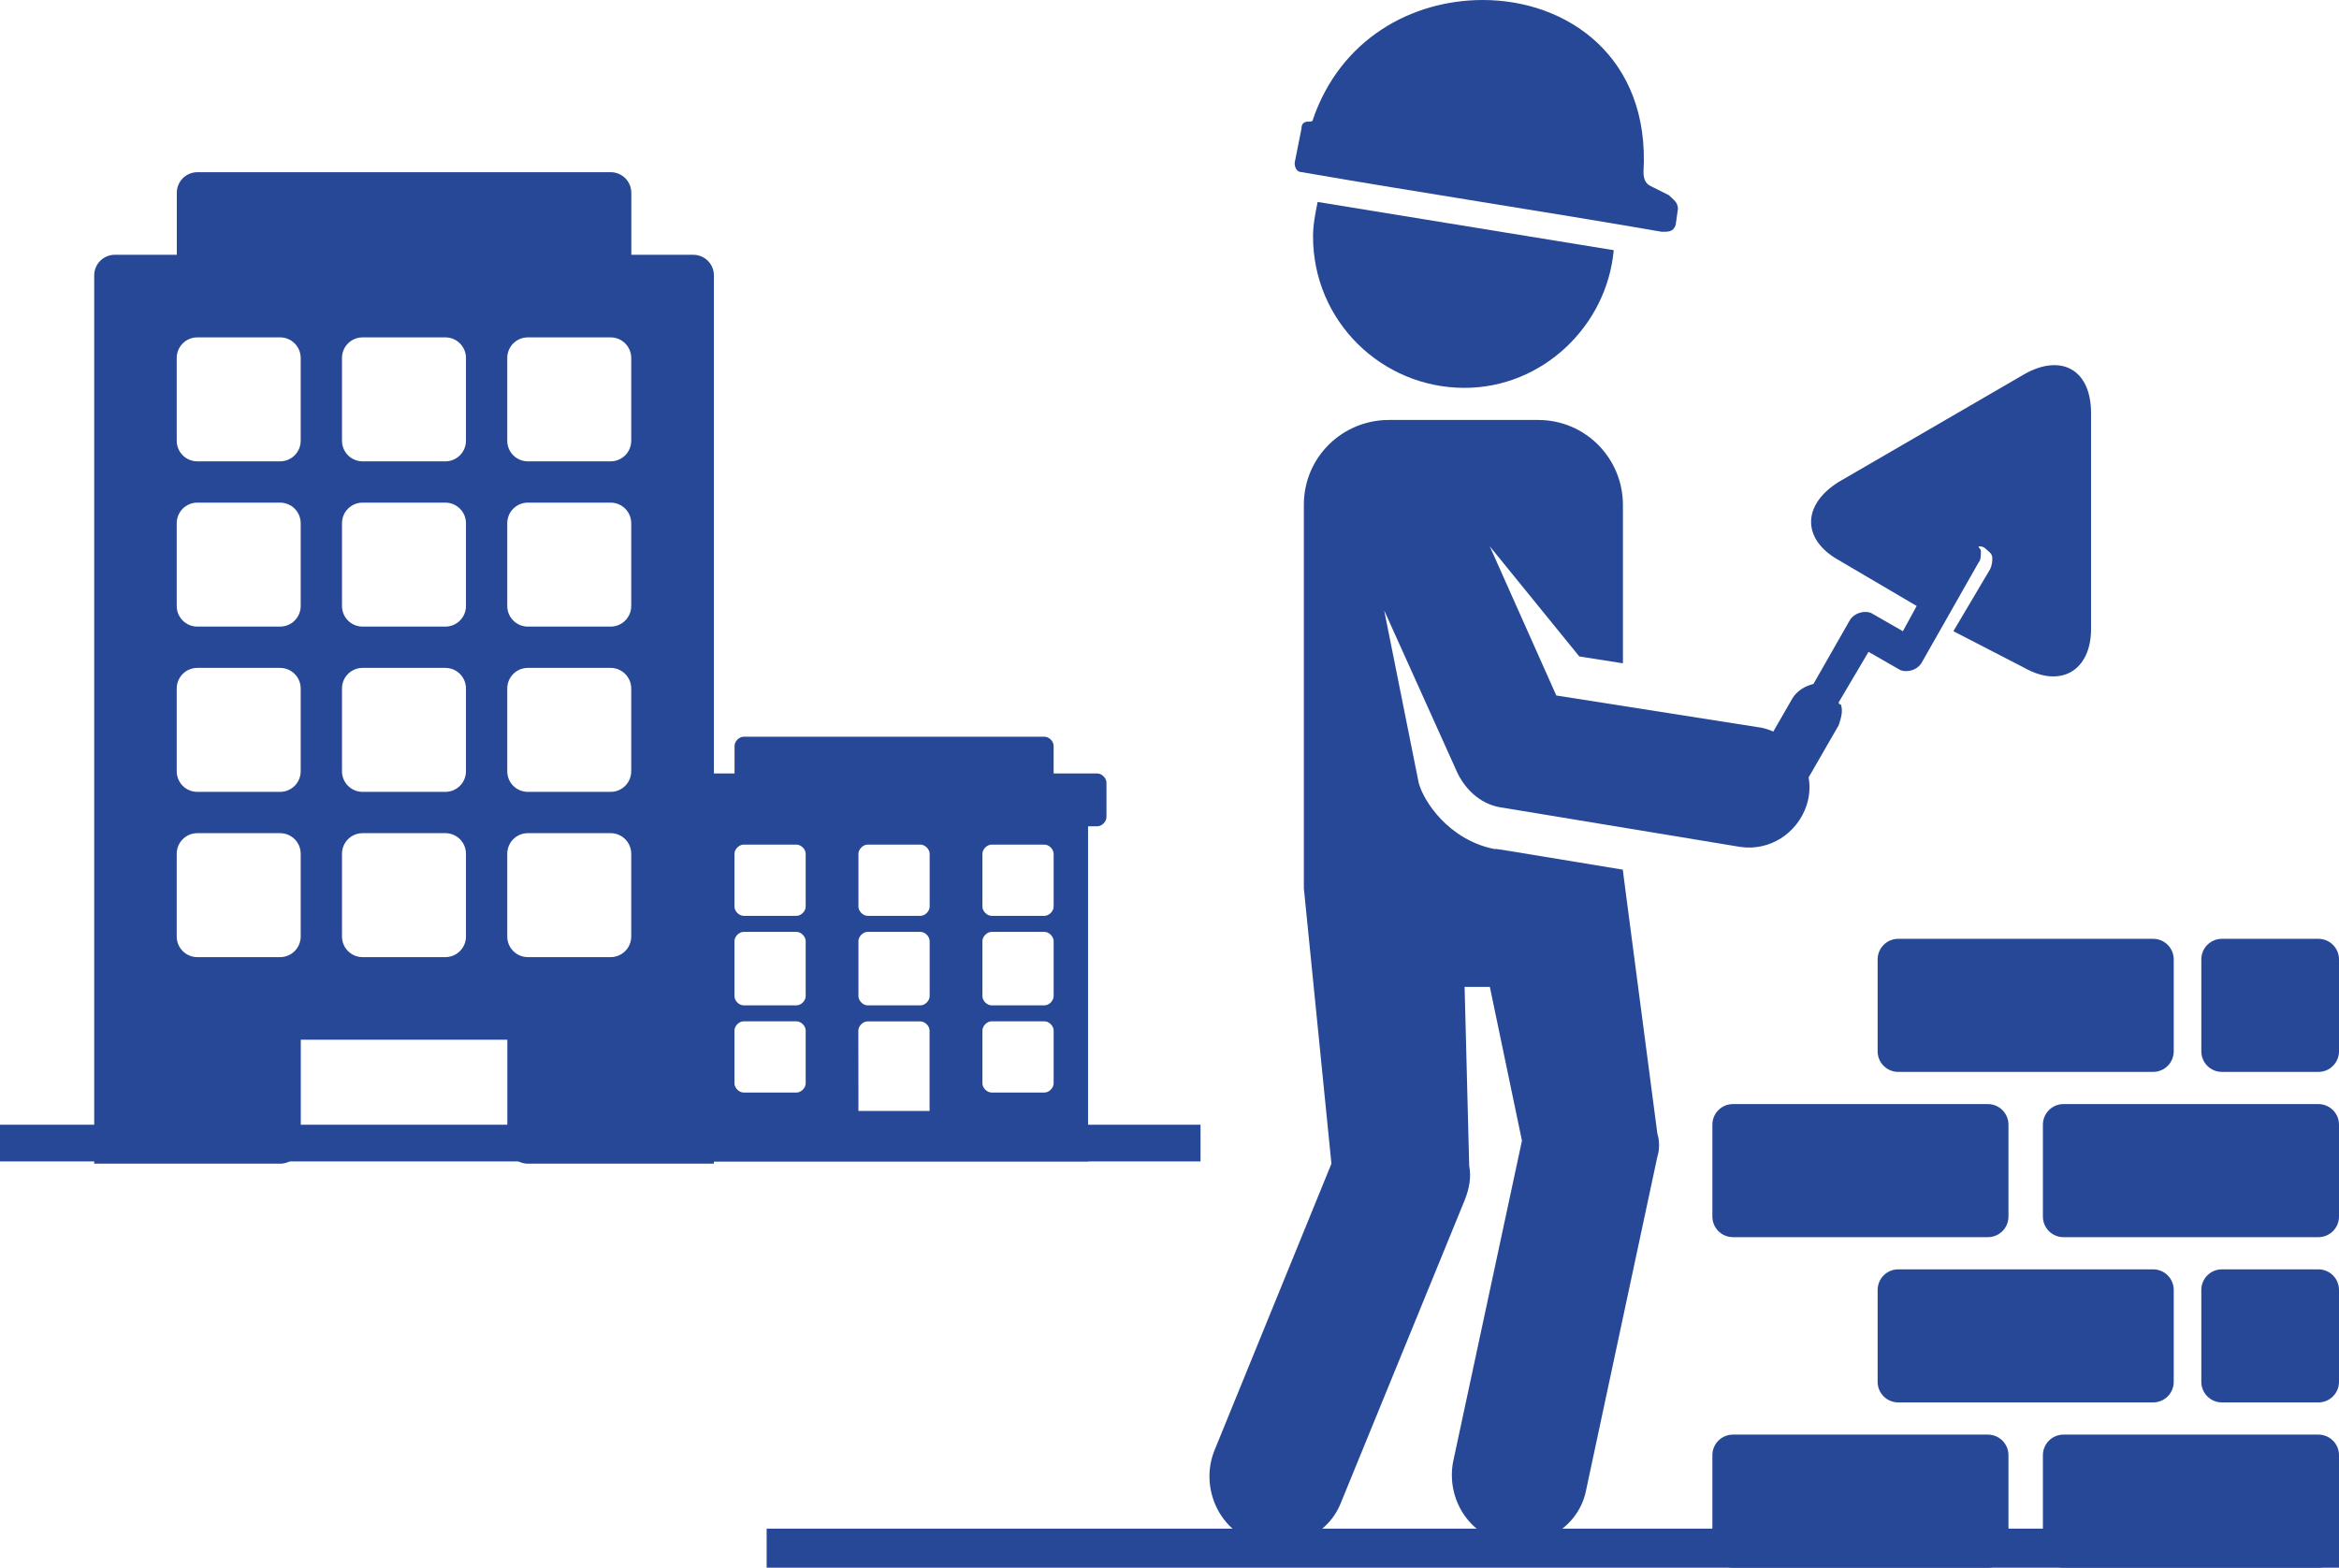 <?xml version="1.0" encoding="UTF-8"?>
<svg width="26.961mm" height="18.071mm" version="1.1" viewBox="0 0 26.961 18.071" xmlns="http://www.w3.org/2000/svg">
 <g transform="translate(2.172 -68.028)" fill="#274897" stroke-width=".265">
  <path class="st1" d="m16.984 70.7c0.079 0 0.132 0 0.159-0.079l0.026-0.185c0-0.079-0.053-0.106-0.106-0.159l-0.212-0.106c-0.053-0.026-0.079-0.079-0.079-0.159 0.079-1.323-0.873-1.984-1.852-1.984-0.82 0-1.64 0.45-1.958 1.376 0 0.026-0.026 0.026-0.053 0.026-0.053 0-0.079 0.026-0.079 0.079l-0.079 0.397c0 0.053 0.026 0.106 0.079 0.106 1.376 0.238 2.778 0.45 4.154 0.688" clip-rule="evenodd" fill-rule="evenodd"/>
  <path class="st1" d="m13.016 70.356c1.138 0.185 2.275 0.37 3.413 0.556-0.079 0.873-0.82 1.587-1.72 1.587-0.953 0-1.746-0.767-1.746-1.746 0-0.132 0.026-0.265 0.053-0.397" clip-rule="evenodd" fill-rule="evenodd"/>
  <rect class="st0" x="6.665" y="85.649" width="18.124" height=".45"/>
  <rect class="st0" x="-2.172" y="80.993" width="13.838" height=".423"/>
  <g clip-rule="evenodd" fill-rule="evenodd">
   <path class="st1" d="m20.344 75.304 0.423-0.714c0.026-0.053 0.026-0.106 0.026-0.132 0-0.053-0.053-0.079-0.079-0.106-0.026-0.026-0.053-0.026-0.079-0.026 0 0.026 0.026 0.026 0.026 0.053 0 0.053 0 0.106-0.026 0.132l-0.661 1.164c-0.053 0.079-0.159 0.106-0.238 0.079l-0.37-0.212-0.344 0.582s0 0.026 0.026 0.026c0.026 0.079 0 0.159-0.026 0.238l-0.503 0.873c-0.079 0.159-0.265 0.185-0.423 0.106-0.159-0.079-0.185-0.265-0.106-0.423l0.503-0.873c0.053-0.079 0.132-0.132 0.238-0.159l0.423-0.741c0.053-0.079 0.159-0.106 0.238-0.079l0.37 0.212 0.159-0.291-0.9-0.529c-0.423-0.238-0.423-0.635 0-0.9l2.143-1.244c0.423-0.238 0.767-0.053 0.767 0.45v2.487c0 0.476-0.344 0.688-0.767 0.45z"/>
   <path class="st1" d="m20.741 84.565h-2.937c-0.132 0-0.238 0.106-0.238 0.238v1.058c0 0.132 0.106 0.238 0.238 0.238h2.937c0.132 0 0.238-0.106 0.238-0.238v-1.058c0-0.132-0.106-0.238-0.238-0.238"/>
   <path class="st1" d="m24.551 84.565h-2.937c-0.132 0-0.238 0.106-0.238 0.238v1.058c0 0.132 0.106 0.238 0.238 0.238h2.937c0.132 0 0.238-0.106 0.238-0.238v-1.058c0-0.132-0.106-0.238-0.238-0.238"/>
   <path class="st1" d="m24.551 80.755h-2.937c-0.132 0-0.238 0.106-0.238 0.238v1.058c0 0.132 0.106 0.238 0.238 0.238h2.937c0.132 0 0.238-0.106 0.238-0.238v-1.058c0-0.132-0.106-0.238-0.238-0.238"/>
   <path class="st1" d="m20.741 80.755h-2.937c-0.132 0-0.238 0.106-0.238 0.238v1.058c0 0.132 0.106 0.238 0.238 0.238h2.937c0.132 0 0.238-0.106 0.238-0.238v-1.058c0-0.132-0.106-0.238-0.238-0.238"/>
   <path class="st1" d="m19.471 82.898v1.058c0 0.132 0.106 0.238 0.238 0.238h2.937c0.132 0 0.238-0.106 0.238-0.238v-1.058c0-0.132-0.106-0.238-0.238-0.238h-2.937c-0.132 0-0.238 0.106-0.238 0.238"/>
   <path class="st1" d="m19.471 79.088v1.058c0 0.132 0.106 0.238 0.238 0.238h2.937c0.132 0 0.238-0.106 0.238-0.238v-1.058c0-0.132-0.106-0.238-0.238-0.238h-2.937c-0.132 0-0.238 0.106-0.238 0.238"/>
   <path class="st1" d="m24.551 82.66h-1.111c-0.132 0-0.238 0.106-0.238 0.238v1.058c0 0.132 0.106 0.238 0.238 0.238h1.111c0.132 0 0.238-0.106 0.238-0.238v-1.058c0-0.132-0.106-0.238-0.238-0.238"/>
   <path class="st1" d="m24.551 78.85h-1.111c-0.132 0-0.238 0.106-0.238 0.238v1.058c0 0.132 0.106 0.238 0.238 0.238h1.111c0.132 0 0.238-0.106 0.238-0.238v-1.058c0-0.132-0.106-0.238-0.238-0.238"/>
   <path class="st1" d="m18.122 76.415-2.355-0.37-0.767-1.72 1.032 1.27 0.503 0.079v-1.826c0-0.529-0.423-0.979-0.979-0.979h-1.72c-0.529 0-0.979 0.423-0.979 0.979v4.419l0.318 3.175-1.349 3.307c-0.159 0.397 0.026 0.873 0.423 1.032 0.397 0.159 0.873-0.026 1.032-0.423l1.429-3.493c0.053-0.132 0.079-0.265 0.053-0.397l-0.053-2.064h0.291l0.37 1.773-0.794 3.704c-0.079 0.423 0.185 0.847 0.609 0.926 0.423 0.079 0.847-0.185 0.926-0.609l0.82-3.837c0.026-0.079 0.026-0.185 0-0.265-0.423-3.228-0.397-3.016-0.397-3.043-1.614-0.265-1.429-0.238-1.482-0.238-0.529-0.106-0.82-0.556-0.873-0.767l-0.397-1.984 0.847 1.879c0.106 0.212 0.291 0.37 0.529 0.397l2.725 0.45c0.344 0.053 0.661-0.159 0.767-0.476 0.132-0.397-0.132-0.82-0.529-0.9"/>
   <path class="st1" d="m5.792 77.553c-0.053 0-0.106-0.053-0.106-0.106v-0.397c0-0.053 0.053-0.106 0.106-0.106h0.503v-0.318c0-0.053 0.053-0.106 0.106-0.106h3.466c0.053 0 0.106 0.053 0.106 0.106v0.318h0.503c0.053 0 0.106 0.053 0.106 0.106v0.397c0 0.053-0.053 0.106-0.106 0.106h-0.106v3.863h-4.471v-3.863zm3.36 2.963c0 0.053 0.053 0.106 0.106 0.106h0.609c0.053 0 0.106-0.053 0.106-0.106v-0.609c0-0.053-0.053-0.106-0.106-0.106h-0.609c-0.053 0-0.106 0.053-0.106 0.106zm0-1.005c0 0.053 0.053 0.106 0.106 0.106h0.609c0.053 0 0.106-0.053 0.106-0.106v-0.635c0-0.053-0.053-0.106-0.106-0.106h-0.609c-0.053 0-0.106 0.053-0.106 0.106zm0-1.032c0 0.053 0.053 0.106 0.106 0.106h0.609c0.053 0 0.106-0.053 0.106-0.106v-0.609c0-0.053-0.053-0.106-0.106-0.106h-0.609c-0.053 0-0.106 0.053-0.106 0.106zm-1.429 2.355h0.82v-0.926c0-0.053-0.053-0.106-0.106-0.106h-0.609c-0.053 0-0.106 0.053-0.106 0.106zm0-1.323c0 0.053 0.053 0.106 0.106 0.106h0.609c0.053 0 0.106-0.053 0.106-0.106v-0.635c0-0.053-0.053-0.106-0.106-0.106h-0.609c-0.053 0-0.106 0.053-0.106 0.106zm0-1.032c0 0.053 0.053 0.106 0.106 0.106h0.609c0.053 0 0.106-0.053 0.106-0.106v-0.609c0-0.053-0.053-0.106-0.106-0.106h-0.609c-0.053 0-0.106 0.053-0.106 0.106zm-1.429 2.037c0 0.053 0.053 0.106 0.106 0.106h0.609c0.053 0 0.106-0.053 0.106-0.106v-0.609c0-0.053-0.053-0.106-0.106-0.106h-0.609c-0.053 0-0.106 0.053-0.106 0.106zm0-1.005c0 0.053 0.053 0.106 0.106 0.106h0.609c0.053 0 0.106-0.053 0.106-0.106v-0.635c0-0.053-0.053-0.106-0.106-0.106h-0.609c-0.053 0-0.106 0.053-0.106 0.106zm0-1.032c0 0.053 0.053 0.106 0.106 0.106h0.609c0.053 0 0.106-0.053 0.106-0.106v-0.609c0-0.053-0.053-0.106-0.106-0.106h-0.609c-0.053 0-0.106 0.053-0.106 0.106z"/>
   <path class="st1" d="m6.057 80.966v-9.763c0-0.132-0.106-0.238-0.238-0.238h-0.714v-0.714c0-0.132-0.106-0.238-0.238-0.238h-4.763c-0.132 0-0.238 0.106-0.238 0.238v0.714h-0.714c-0.132 0-0.238 0.106-0.238 0.238v10.239h2.143c0.132 0 0.238-0.106 0.238-0.238v-1.191h2.381v1.191c0 0.132 0.106 0.238 0.238 0.238h2.143zm-4.763-2.143c0 0.132-0.106 0.238-0.238 0.238h-0.953c-0.132 0-0.238-0.106-0.238-0.238v-0.953c0-0.132 0.106-0.238 0.238-0.238h0.953c0.132 0 0.238 0.106 0.238 0.238zm0-1.905c0 0.132-0.106 0.238-0.238 0.238h-0.953c-0.132 0-0.238-0.106-0.238-0.238v-0.953c0-0.132 0.106-0.238 0.238-0.238h0.953c0.132 0 0.238 0.106 0.238 0.238zm0-1.905c0 0.132-0.106 0.238-0.238 0.238h-0.953c-0.132 0-0.238-0.106-0.238-0.238v-0.953c0-0.132 0.106-0.238 0.238-0.238h0.953c0.132 0 0.238 0.106 0.238 0.238zm0-1.905c0 0.132-0.106 0.238-0.238 0.238h-0.953c-0.132 0-0.238-0.106-0.238-0.238v-0.953c0-0.132 0.106-0.238 0.238-0.238h0.953c0.132 0 0.238 0.106 0.238 0.238zm1.905 5.715c0 0.132-0.106 0.238-0.238 0.238h-0.953c-0.132 0-0.238-0.106-0.238-0.238v-0.953c0-0.132 0.106-0.238 0.238-0.238h0.953c0.132 0 0.238 0.106 0.238 0.238zm0-1.905c0 0.132-0.106 0.238-0.238 0.238h-0.953c-0.132 0-0.238-0.106-0.238-0.238v-0.953c0-0.132 0.106-0.238 0.238-0.238h0.953c0.132 0 0.238 0.106 0.238 0.238zm0-1.905c0 0.132-0.106 0.238-0.238 0.238h-0.953c-0.132 0-0.238-0.106-0.238-0.238v-0.953c0-0.132 0.106-0.238 0.238-0.238h0.953c0.132 0 0.238 0.106 0.238 0.238zm0-1.905c0 0.132-0.106 0.238-0.238 0.238h-0.953c-0.132 0-0.238-0.106-0.238-0.238v-0.953c0-0.132 0.106-0.238 0.238-0.238h0.953c0.132 0 0.238 0.106 0.238 0.238zm1.905 5.715c0 0.132-0.106 0.238-0.238 0.238h-0.953c-0.132 0-0.238-0.106-0.238-0.238v-0.953c0-0.132 0.106-0.238 0.238-0.238h0.953c0.132 0 0.238 0.106 0.238 0.238zm0-1.905c0 0.132-0.106 0.238-0.238 0.238h-0.953c-0.132 0-0.238-0.106-0.238-0.238v-0.953c0-0.132 0.106-0.238 0.238-0.238h0.953c0.132 0 0.238 0.106 0.238 0.238zm0-1.905c0 0.132-0.106 0.238-0.238 0.238h-0.953c-0.132 0-0.238-0.106-0.238-0.238v-0.953c0-0.132 0.106-0.238 0.238-0.238h0.953c0.132 0 0.238 0.106 0.238 0.238zm0-1.905c0 0.132-0.106 0.238-0.238 0.238h-0.953c-0.132 0-0.238-0.106-0.238-0.238v-0.953c0-0.132 0.106-0.238 0.238-0.238h0.953c0.132 0 0.238 0.106 0.238 0.238z"/>
  </g>
 </g>
</svg>
